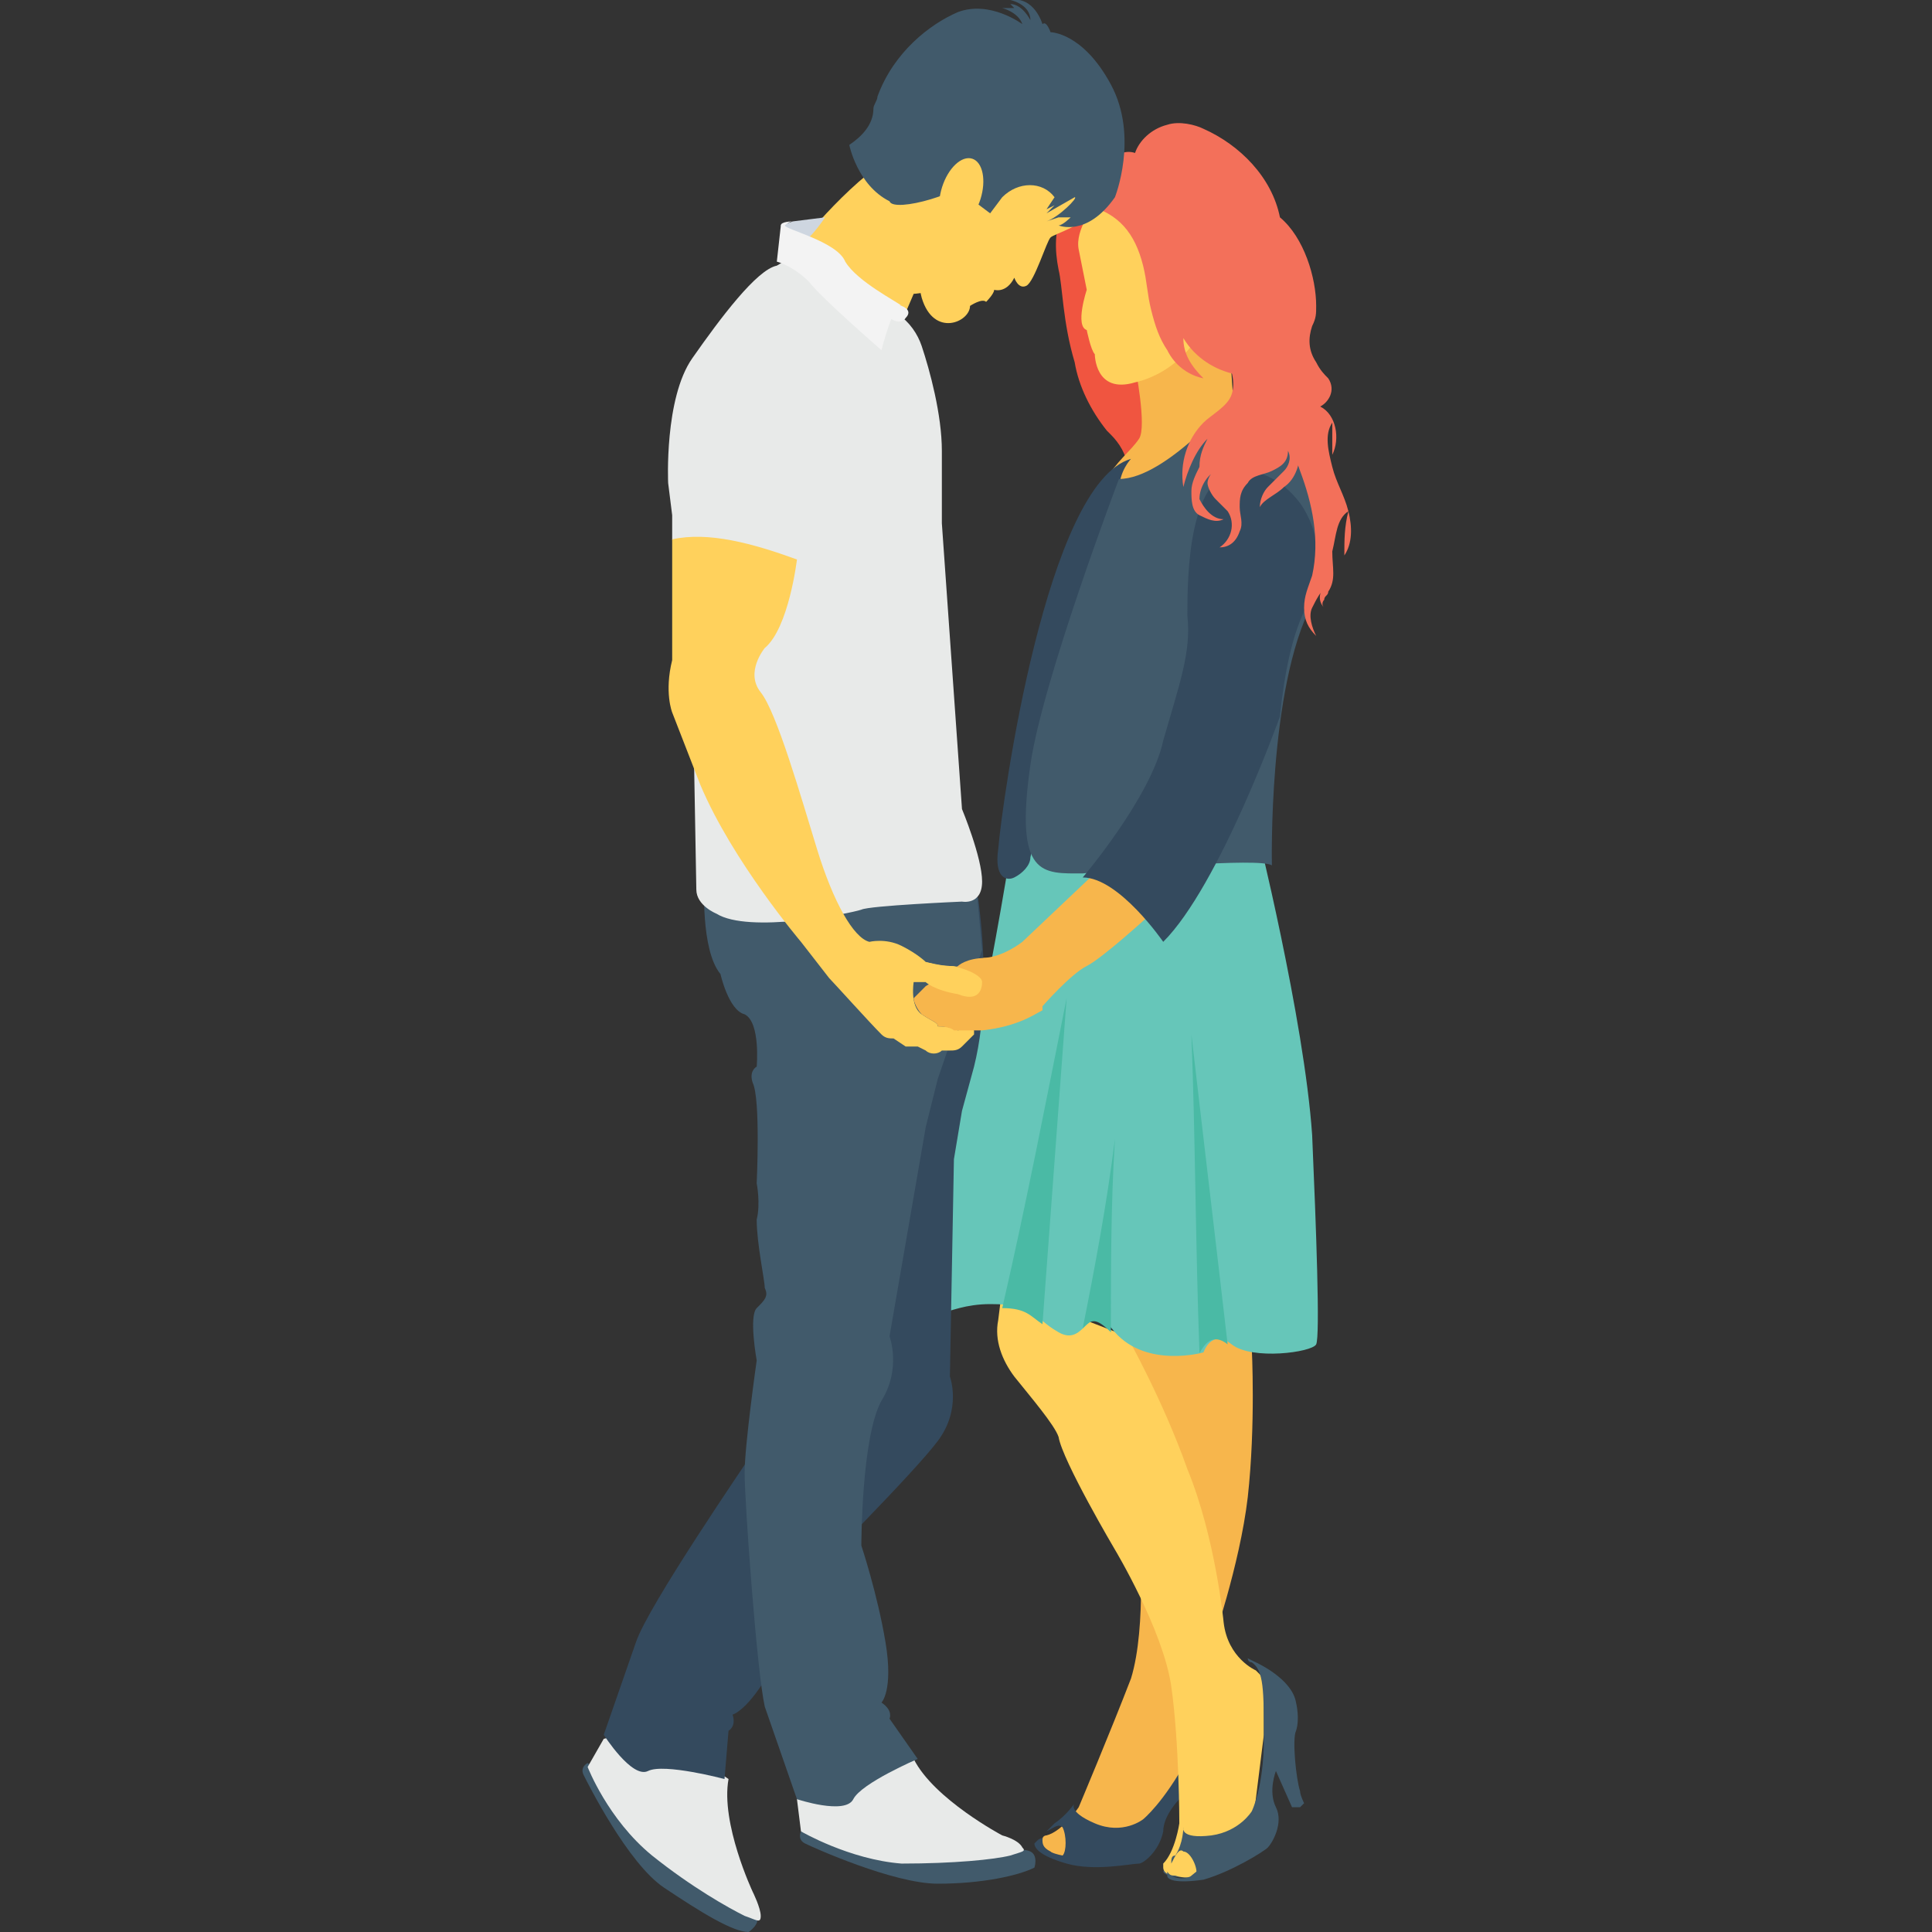 <?xml version="1.0" encoding="utf-8"?>
<!-- Generator: Adobe Illustrator 18.0.0, SVG Export Plug-In . SVG Version: 6.00 Build 0)  -->
<!DOCTYPE svg PUBLIC "-//W3C//DTD SVG 1.1//EN" "http://www.w3.org/Graphics/SVG/1.1/DTD/svg11.dtd">
<svg version="1.1" id="Layer_1" xmlns="http://www.w3.org/2000/svg" xmlns:xlink="http://www.w3.org/1999/xlink" x="0px" y="0px"
	 viewBox="0 0 48 48" enable-background="new 0 0 48 48" xml:space="preserve">
<rect x="0" y="0" width="48" height="48" fill="#333333" stroke="none"/>
<g>
	<g>
		<g>
			<path fill="#344A5E" d="M25.8,45.8l0-0.1c0,0,0.2-0.1,0.4-0.1c0.1,0,0.6,0.3,0.6,0.3l-0.1,0.4L26,46.1L25.8,45.8z"/>
		</g>
		<g>
			<g>
				<g>
					<g>
						<path fill="#F7B64C" d="M28.6,31l-0.9,1.4c0,0,0.7,2,0.5,2.6c-0.1,0.6,0.1,3.1,0.1,3.1s0.2,2.3-0.2,3.6
							c-0.5,1.3-1.3,3.2-1.3,3.2s-0.4,0.6-0.8,0.7c0,0-0.1,0-0.1,0.1c0,0.1,0,0.2,0.2,0.3c0,0,0.2,0.2,0.4,0.1
							c0.2-0.1,1.8-0.3,1.8-0.3l1.4-2l0.6-1.2l-0.1-0.3c0,0-0.5-0.6-0.1-1.4c0,0,0.7-2,0.9-3.7c0.2-1.8,0.1-3.7,0.1-3.7L28.6,31z"/>
					</g>
					<g>
						<path fill="#344A5E" d="M29.6,45.8l-0.1,0l-0.2-0.1l0-1c0,0-0.4,0.4-0.4,0.8c-0.1,0.5-0.5,0.8-0.6,0.8c-0.2,0-1.1,0.2-1.8,0
							c-0.7-0.2-0.8-0.4-0.8-0.5c0,0,0,0,0.1-0.1c0,0.3,0.6,0.4,0.6,0.4c0.1-0.1,0.1-0.5,0-0.7c-0.1-0.1-0.2,0-0.4,0.1
							c0.1-0.1,0.1-0.1,0.2-0.2c0.3-0.2,0.5-0.5,0.5-0.5s-0.2,0.2,0.5,0.5c0.7,0.3,1.2-0.1,1.2-0.1s0.5-0.4,1.1-1.5
							c0.5-1.1,0.8-1.6,0.6-1.9c-0.1-0.1-0.1-0.1-0.1-0.1c0,0,0.1,0.1,0.1,0.1s0.6,0.8,0.5,1.3c0,0-0.1,0.4-0.3,0.6
							c-0.2,0.2-0.6,1.1-0.5,1.4C29.6,45.6,29.6,45.8,29.6,45.8z"/>
					</g>
				</g>
				<g>
					<path fill="#415A6B" d="M28.9,46.5L28.9,46.5l0.1-0.2l0.5,0l0.3,0v0.3c0,0-0.1,0.1-0.2,0.1C29.6,46.6,29,46.7,28.9,46.5z"/>
				</g>
				<g>
					<g>
						<path fill="#FFD15C" d="M24.9,32l-0.1,0.8c-0.1,0.5,0.1,1,0.4,1.4c0.4,0.5,1,1.2,1.1,1.5c0.1,0.6,1.4,2.8,1.4,2.8
							s1.2,2,1.4,3.4s0.2,3.4,0.2,3.4s-0.1,0.7-0.4,1c0,0,0,0.1,0,0.1c0,0.1,0.1,0.2,0.3,0.2c0,0,0.3,0.1,0.4,0
							c0.1-0.1,1.5-1.1,1.5-1.1l0.3-2.4v-1.4l-0.2-0.2c0,0-0.7-0.3-0.8-1.2c0,0-0.2-2.1-0.9-3.8c-0.6-1.7-1.5-3.3-1.5-3.3L24.9,32z"
							/>
					</g>
					<g>
						<path fill="#415A6B" d="M32.4,44.8l-0.1,0.1l-0.2,0L31.7,44c0,0-0.2,0.5,0,0.9c0.2,0.4-0.1,0.9-0.2,1
							c-0.1,0.1-0.9,0.6-1.6,0.8c-0.7,0.1-0.9,0-0.9-0.1c0,0,0-0.1,0-0.1c0.2,0.3,0.7,0.1,0.7,0.1c0.1-0.1-0.1-0.6-0.3-0.6
							c-0.1-0.1-0.2,0.1-0.3,0.3c0-0.1,0-0.2,0.1-0.2c0.2-0.3,0.2-0.7,0.2-0.7s-0.1,0.3,0.7,0.2c0.7-0.1,1-0.6,1-0.6
							s0.3-0.6,0.3-1.8c0-1.2,0-1.7-0.3-1.9c-0.1,0-0.1-0.1-0.1-0.1c0,0,0.2,0.1,0.2,0.1s0.9,0.4,1,1c0,0,0.1,0.4,0,0.7
							c-0.1,0.2,0,1.2,0.1,1.5C32.3,44.6,32.4,44.8,32.4,44.8z"/>
					</g>
				</g>
				<g>
					<g>
						<path fill="#66C6B9" d="M31.2,20.5c0,0,1.2,4.8,1.4,7.7c0.1,2.3,0.2,5,0.1,5.2c-0.1,0.2-1.6,0.4-2.1,0
							c-0.5-0.4-0.7,0.2-0.7,0.2c0,0-1.4,0.4-2.2-0.5c-0.7-0.9-0.7,0.4-1.4,0c-0.7-0.4-0.5-0.7-1.7-0.7c-1.2,0-1.6,0.7-1.8-0.1
							c0.9-3.7,1.7-7.4,2.3-11.1c0.2-0.7,0.4-1.3,0.6-2c1,0,2-0.1,3-0.1C29.5,19.6,30.3,20,31.2,20.5z"/>
					</g>
					<path fill="#4ABAA5" d="M24.9,32.5c0.6,0,0.7,0.2,1,0.4c0.2-2.7,0.4-5.4,0.6-8.1C26,27.3,25.5,29.9,24.9,32.5L24.9,32.5z"/>
					<path fill="#4ABAA5" d="M26.9,33c0.2-0.2,0.3-0.3,0.7,0.1c0-1.6,0-3.2,0.1-4.8C27.5,29.9,27.2,31.5,26.9,33z"/>
					<path fill="#4ABAA5" d="M30.5,33.4c-0.3-2.6-0.6-5.1-0.9-7.7c0.1,2.6,0.1,5.2,0.2,7.9C29.8,33.7,30,33,30.5,33.4z"/>
				</g>
				<g>
					<path fill="#F05540" d="M26.3,6.7c-0.1-0.5-0.1-1,0.1-1.4c0.1-0.2,0.2-0.4,0.4-0.6l-0.2,0.1c0.3-0.2,0.6-0.4,0.9-0.6
						c-0.1,1.1,0.1,2.2,0.6,3.2c0.3,0.7,0.8,1.4,1,2.1c0.3,1-0.1,2.2-0.8,3c0-0.3,0-0.6-0.1-0.9c0.1,0.4-0.1,0.8-0.5,0.8
						c0.2-0.2,0.3-0.5,0.3-0.8c0-0.3-0.2-0.6-0.4-0.8c0,0-0.1-0.1-0.1-0.1c-0.4-0.5-0.7-1.1-0.8-1.7C26.4,8,26.4,7.1,26.3,6.7z"/>
				</g>
				<g>
					<path fill="#F7B64C" d="M28.6,22.7c0,0-1.2,1.1-1.6,1.3c-0.4,0.2-1.1,1-1.1,1s-0.4,0.5-1.6,0.6c-0.1,0-0.1,0-0.2,0
						c-0.1,0-0.3,0-0.4,0c0,0-0.1,0-0.1,0c-0.1-0.1-0.4-0.1-0.4-0.1c0-0.1-0.1-0.1-0.4-0.3c-0.1-0.1-0.2-0.2-0.2-0.4l0.3-0.3
						l0.8-0.5c0,0,0.3-0.2,0.7-0.2c0.5,0,1-0.4,1-0.4l1.9-1.8L28.6,22.7z"/>
				</g>
				<g>
					<path fill="#F7B64C" d="M28.2,9.1c0,0,0.3,1.5,0.1,1.8c-0.2,0.3-0.6,0.6-0.8,1c-0.3,0.6,1.4,1,1.5,1c0.1,0,2.9-1.7,2.9-1.7
						l-1.2-0.4l-0.2-2.9l-1.8-0.5L28.2,9.1z"/>
				</g>
				<g>
					<path fill="#344A5E" d="M25.6,21.3c0,0.2-0.2,0.4-0.4,0.5c-0.2,0.1-0.5,0-0.4-0.7c0.1-1.2,1.2-9.1,3.3-9.7c0,0-0.3,0.3-0.3,0.8
						L25.6,21.3z"/>
				</g>
				<g>
					<path fill="#415A6B" d="M27.8,11.9c0,0-1.9,5-2.2,7.1c-0.4,2.8,0.3,2.7,1.3,2.7c1-0.1,4.4-0.4,4.7-0.2c0,0-0.1-4.4,1-6.5
						s-0.2-4.1-1.2-4.9l-0.6-0.3C30.7,9.8,29,11.9,27.8,11.9z"/>
				</g>
				<g>
					<path fill="#344A5E" d="M32.3,12.5c0.5,0.7,0.6,1.7,0.2,2.5c0,0,0,0,0,0c-0.4,0.7-0.6,1.8-0.7,2.8c0,0,0,0,0,0
						s-1.5,4.2-2.9,5.6c0,0-1.1-1.6-2-1.6c0,0,1.7-2,2-3.4c0.4-1.4,0.7-2.2,0.6-3.1c0-0.9,0-3.7,1.4-3.6
						C31.5,11.7,32,12.1,32.3,12.5z"/>
				</g>
				<g>
					<path fill="#FFD15C" d="M27.2,5.1c0,0-0.5,0.6-0.4,1.1L27,7.2c0,0-0.3,0.9,0,1c0,0,0.1,0.5,0.2,0.6c0,0,0,1,1,0.7
						c0.9-0.2,2-1.1,1.9-2.6C30.2,6.9,28.7,4.2,27.2,5.1z"/>
				</g>
				<g>
					<path fill="#F3705A" d="M33.5,12.7c-0.1-0.4-0.3-0.7-0.4-1.1c-0.1-0.4-0.2-0.8,0-1.1c0,0.3,0,0.6,0,0.8c0.2-0.4,0.1-1-0.3-1.2
						C33,10,33.2,9.7,33,9.4c-0.1-0.1-0.2-0.2-0.3-0.4c-0.2-0.3-0.2-0.6-0.1-0.9c0.1-0.2,0.1-0.3,0.1-0.5c0-0.7-0.3-1.7-0.9-2.2
						c-0.2-1-1-1.8-1.9-2.2C29.7,3.1,29.3,3,29,3.1c-0.4,0.1-0.7,0.4-0.8,0.7c-0.3-0.1-0.6,0.1-0.8,0.4c-0.2,0.2-0.3,0.6-0.4,0.9
						c0.8,0.2,1.2,0.7,1.4,1.5c0.1,0.4,0.1,0.7,0.2,1.1c0.1,0.4,0.2,0.7,0.4,1c0-0.1,0-0.2-0.1-0.3c0.1,0.5,0.5,0.9,1,1
						c-0.3-0.3-0.5-0.6-0.5-1c0.3,0.5,0.8,0.8,1.3,0.9c0.1,0,0.2,0.1,0.3,0.1c0.8,0.5,1,1.5,1.3,2.3c0.3,0.8,0.5,1.7,0.3,2.6
						c-0.1,0.3-0.2,0.5-0.2,0.8c0,0.3,0.1,0.5,0.3,0.7c-0.1-0.2-0.2-0.5-0.1-0.7c0.1-0.2,0.2-0.4,0.4-0.6c-0.2,0.1-0.3,0.4-0.1,0.6
						c-0.1-0.1,0-0.2,0-0.2c0-0.1,0.1-0.1,0.1-0.2c0.2-0.3,0.1-0.6,0.1-1C33.2,13.3,33.2,12.9,33.5,12.7c-0.1,0.4-0.1,0.7-0.1,1.1
						C33.6,13.5,33.6,13.1,33.5,12.7z"/>
				</g>
				<g>
					<g>
						<path fill="#FFD15C" d="M19.6,6.4c0,0,1.2-1.6,2.4-2.4c1.2-0.8,2.4-1,2.4-1l0.9,0.2l-1.9,4c0,0-0.6,0.1-0.7,0.1L22.4,8
							L19.6,6.4z"/>
					</g>
					<g>
						<path fill="#FFD15C" d="M23.8,3.4c0,0-1.2,3-0.9,4c0.3,1,1.2,0.6,1.2,0.2c0,0,0.3-0.2,0.4-0.1c0,0,0.2-0.2,0.2-0.3
							c0,0,0.3,0.1,0.5-0.3c0,0,0.1,0.3,0.3,0.2c0.2-0.1,0.5-1.1,0.6-1.2c0.1-0.1,0.9-0.3,1-0.7l-1-2.1c0,0-1.9-0.5-2-0.4
							C23.9,2.9,23.8,3.4,23.8,3.4z"/>
					</g>
					<g>
						<path fill="#415A6B" d="M21.1,3.6c0,0,0.2,1,1,1.4c0.1,0.3,1.9-0.2,2.2-0.7L24.2,5l0.4,0.3l0.3-0.4c0.4-0.4,1-0.4,1.3,0
							L26,5.2l0.2-0.1L26,5.3l0.7-0.4c0.1,0-0.4,0.5-0.7,0.6l0.3-0.1h0.3c0,0-0.2,0.2-0.3,0.2c0,0,0.7,0.3,1.4-0.7
							c0,0,0.6-1.5-0.1-2.8c-0.7-1.3-1.5-1.3-1.5-1.3S26,0.5,25.9,0.6c0,0-0.2-0.7-0.8-0.6c0,0,0.5,0.1,0.5,0.5c0,0-0.2-0.4-0.5-0.4
							c0,0,0,0,0.1,0.1c0,0-0.2,0-0.3,0c0,0,0.4,0.1,0.5,0.4c0,0-0.8-0.6-1.6-0.3c-0.7,0.3-1.6,1-2,2.1c0,0.1-0.1,0.2-0.1,0.3
							C21.7,3.1,21.4,3.4,21.1,3.6z"/>
					</g>
					<g>
						
							<ellipse transform="matrix(0.953 0.302 -0.302 0.953 2.555 -6.992)" fill="#FFD15C" cx="23.9" cy="4.8" rx="0.5" ry="0.9"/>
					</g>
					<g>
						<g>
							<g>
								<path fill="#415A6B" d="M14.6,43.8c0,0-0.2,0.1-0.1,0.3c0.1,0.2,1.1,2.2,2,2.8c0.9,0.6,1.7,1.1,2.1,1.1c0,0,0.3-0.2,0.2-0.4
									c-0.1-0.2-0.6-0.5-0.6-0.5c-0.1,0-1.2-0.9-1.2-0.9s-0.9-1.1-1.2-1.4C15.5,44.5,14.6,43.8,14.6,43.8z"/>
							</g>
							<g>
								<path fill="#E8EAE9" d="M15,43.2l-0.4,0.7c0,0,0.5,1.3,1.6,2.2c1,0.8,1.9,1.3,2.3,1.5c0.3,0.1,0.4,0.2,0.4,0
									c0-0.2-0.2-0.6-0.2-0.6s-0.8-1.7-0.6-2.8l-1.9-1.3L15,43.2z"/>
							</g>
						</g>
						<g>
							<path fill="#344A5E" d="M24.3,22.3l-3.9-0.5v6.7h-1c0.1,0.7,0.2,2.2,0.2,2.2s0.1,0.5,0.1,0.9c0,0.5,0.2,1.3,0.3,1.5
								c0.1,0.2,0,0.3-0.1,0.6c-0.1,0.2,0.2,0.8,0.2,0.8s-0.8,0.7-1.2,1.3c-0.4,0.6-2.8,4.1-3.1,5l-0.8,2.3c0,0,0.7,1.1,1.1,0.9
								c0.4-0.2,1.9,0.2,1.9,0.2l0.1-1.2c0,0,0.2-0.1,0.1-0.4c0,0,0.4-0.1,1-1.2c0.5-1.1,1-2.3,1-2.3s2.5-2.5,3.1-3.3
								c0.6-0.8,0.3-1.6,0.3-1.6l0.1-5.4l0.2-1.2l0.3-1.1C24.5,25.3,24.5,23.8,24.3,22.3L24.3,22.3z"/>
						</g>
					</g>
					<g>
						<g>
							<g>
								<path fill="#415A6B" d="M19.9,45.5c0,0-0.1,0.2,0.1,0.3c0.2,0.1,2.2,1,3.3,1c1.1,0,2-0.2,2.4-0.4c0,0,0.1-0.3-0.1-0.4
									c-0.2-0.1-0.7,0-0.8,0c-0.1,0-1.5,0-1.5,0s-1.4-0.3-1.8-0.4C21,45.4,19.9,45.5,19.9,45.5z"/>
							</g>
							<g>
								<path fill="#E8EAE9" d="M19.8,44.7l0.1,0.8c0,0,1.2,0.7,2.5,0.8c1.3,0,2.3-0.1,2.7-0.2c0.3-0.1,0.4-0.1,0.3-0.2
									c-0.1-0.2-0.5-0.3-0.5-0.3s-1.7-0.9-2.2-1.9l-2.2,0.1L19.8,44.7z"/>
							</g>
						</g>
						<g>
							<path fill="#415A6B" d="M17.5,21.9c0,0-0.1,1.7,0.4,2.3c0,0,0.2,0.9,0.6,1c0.4,0.2,0.3,1.3,0.3,1.3s-0.2,0.1-0.1,0.4
								c0.2,0.4,0.1,2.5,0.1,2.5s0.1,0.5,0,0.9C18.8,30.9,19,31.8,19,32c0.1,0.2,0,0.3-0.2,0.5s0,1.3,0,1.3s-0.3,2.1-0.3,2.8
								s0.3,4.9,0.5,5.8l0.8,2.3c0,0,1.2,0.4,1.4,0s1.6-1,1.6-1l-0.7-1c0,0,0.1-0.2-0.2-0.4c0,0,0.3-0.3,0.1-1.5
								c-0.2-1.2-0.6-2.4-0.6-2.4s0-2.7,0.5-3.6c0.5-0.8,0.2-1.6,0.2-1.6L23,28l0.3-1.2l1.1-3.2l-0.2-2.2l-3.9-0.8L17.5,21.9z"/>
						</g>
					</g>
					<g>
						<g>
							<path fill="#E8EAE9" d="M16.7,13.4v-0.6l-0.1-0.8c0,0-0.1-2.1,0.6-3.1c0.7-1,1.6-2.2,2.1-2.3l0.5-0.3l2.5,1.5
								c0.3,0.2,0.5,0.5,0.6,0.8c0.2,0.6,0.5,1.7,0.5,2.6c0,0.4,0,1.8,0,1.8l0.5,7.1c0,0,0.5,1.2,0.5,1.8c0,0.6-0.5,0.5-0.5,0.5
								s-2.3,0.1-2.5,0.2c-0.3,0.1-2.8,0.6-3.6,0.1c0,0-0.5-0.2-0.5-0.6l-0.1-5.6L16.7,13.4z"/>
						</g>
						<g>
							<path fill="#FFD15C" d="M16.7,13.4c0.9-0.2,2,0.1,3.1,0.5c0,0-0.2,1.7-0.8,2.2c0,0-0.5,0.6-0.1,1.1c0.4,0.5,1,2.6,1.4,3.9
								c0.4,1.3,0.9,2.2,1.3,2.3c0,0,0.4-0.1,0.8,0.1c0.4,0.2,0.6,0.4,0.6,0.4s0.3,0.1,0.6,0.1c0.2,0,0.8,0.1,0.8,0.4
								c0,0.2-0.1,0.4-0.6,0.3c-0.5-0.1-0.8-0.3-0.8-0.3l-0.3,0c0,0-0.1,0.6,0.2,0.8c0.3,0.2,0.4,0.2,0.4,0.3c0,0,0.4,0,0.5,0.1
								c0,0,0.3-0.1,0.4,0l0,0.1L23.9,26c-0.1,0.1-0.2,0.1-0.3,0.1h-0.2l0,0c-0.1,0.1-0.3,0.1-0.4,0l-0.2-0.1l0,0
								c-0.1,0-0.2,0-0.3,0l-0.3-0.2l0,0c-0.1,0-0.2,0-0.3-0.1c-0.3-0.3-1.2-1.3-1.3-1.4l-0.7-0.9c0,0-1.7-2-2.5-3.9l-0.7-1.8
								c0,0-0.2-0.5,0-1.3L16.7,13.4L16.7,13.4z"/>
						</g>
						<g>
							<path fill="#CED6E0" d="M19.6,6.1l-0.2-0.5l0.3-0.1l0.8-0.1c0,0-0.2,0.3-0.4,0.5c-0.1,0.1-0.3,0.2-0.3,0.2H19.6z"/>
						</g>
						<g>
							<g>
								<path fill="#F3F3F3" d="M22.4,7.6c-0.2-0.1-0.5,1.1-0.5,1.1S20.4,7.4,20.1,7c-0.4-0.4-0.8-0.5-0.8-0.5s0.1-0.9,0.1-0.9
									c0-0.1,0.3-0.1,0.3-0.1c-0.1,0-0.2,0.1-0.2,0.1c0,0.1,1.3,0.4,1.5,0.9C21.3,7,22.3,7.5,22.4,7.6z"/>
							</g>
							<g>
								<path fill="#F3F3F3" d="M22.4,7.6c0,0,0.3,0.1,0.1,0.3c0,0-0.1,0.2-0.4,0C22.1,7.9,22,7.5,22.4,7.6z"/>
							</g>
						</g>
					</g>
				</g>
				<path fill="#F3705A" d="M29.5,8.1c0.3,0.2,0.6,0.4,0.9,0.7c0.2,0.3,0.3,0.7,0.2,1c-0.1,0.3-0.5,0.5-0.7,0.7
					c-0.4,0.4-0.6,1-0.5,1.6c0.1-0.4,0.3-0.9,0.6-1.2c-0.1,0.2-0.2,0.4-0.2,0.7c-0.1,0.2-0.2,0.4-0.2,0.6c0,0.2,0,0.5,0.2,0.6
					s0.4,0.2,0.6,0.1c-0.3,0-0.5-0.3-0.6-0.5c0-0.3,0.2-0.6,0.4-0.7c-0.1,0-0.2,0.2-0.2,0.3c0,0.1,0.1,0.3,0.2,0.4
					c0.1,0.1,0.2,0.2,0.3,0.3c0.2,0.3,0.1,0.7-0.2,0.9c0.2,0,0.4-0.1,0.5-0.4c0.1-0.2,0-0.4,0-0.6c0-0.2,0-0.4,0.2-0.6
					c0.1-0.2,0.4-0.2,0.6-0.3c0.2-0.1,0.4-0.2,0.4-0.5c0.1,0.2,0,0.4-0.1,0.5c-0.1,0.1-0.3,0.3-0.4,0.4c-0.1,0.1-0.2,0.3-0.2,0.5
					c0.1-0.2,0.4-0.3,0.6-0.5c0.3-0.2,0.4-0.6,0.4-0.9c0-0.6-0.1-1.3-0.5-1.9c-0.3-0.6-0.8-1-1.3-1.4"/>
			</g>
			<g>
				<path fill="#F7B64C" d="M25.9,23l-0.4,0.4c0,0-0.5,0.4-1,0.4c-0.5,0-0.7,0.2-0.7,0.2l-0.8,0.5l-0.3,0.3c0,0.1,0.1,0.3,0.2,0.4
					c0.3,0.2,0.4,0.2,0.4,0.3c0,0,0.3,0,0.4,0.1c0,0,0.1,0,0.1,0c0.1,0,0.2,0,0.4,0c0.1,0,0.1,0,0.2,0c0.9-0.1,1.3-0.4,1.5-0.5V23z"
					/>
			</g>
			<g>
				<path fill="#FFD15C" d="M24.4,24.4c0-0.2-0.6-0.4-0.8-0.4c-0.2,0-0.6-0.1-0.6-0.1s0,0,0,0v0.5l0,0c0,0,0.2,0.2,0.8,0.3
					C24.3,24.9,24.4,24.6,24.4,24.4z"/>
			</g>
		</g>
	</g>
</g>
</svg>
